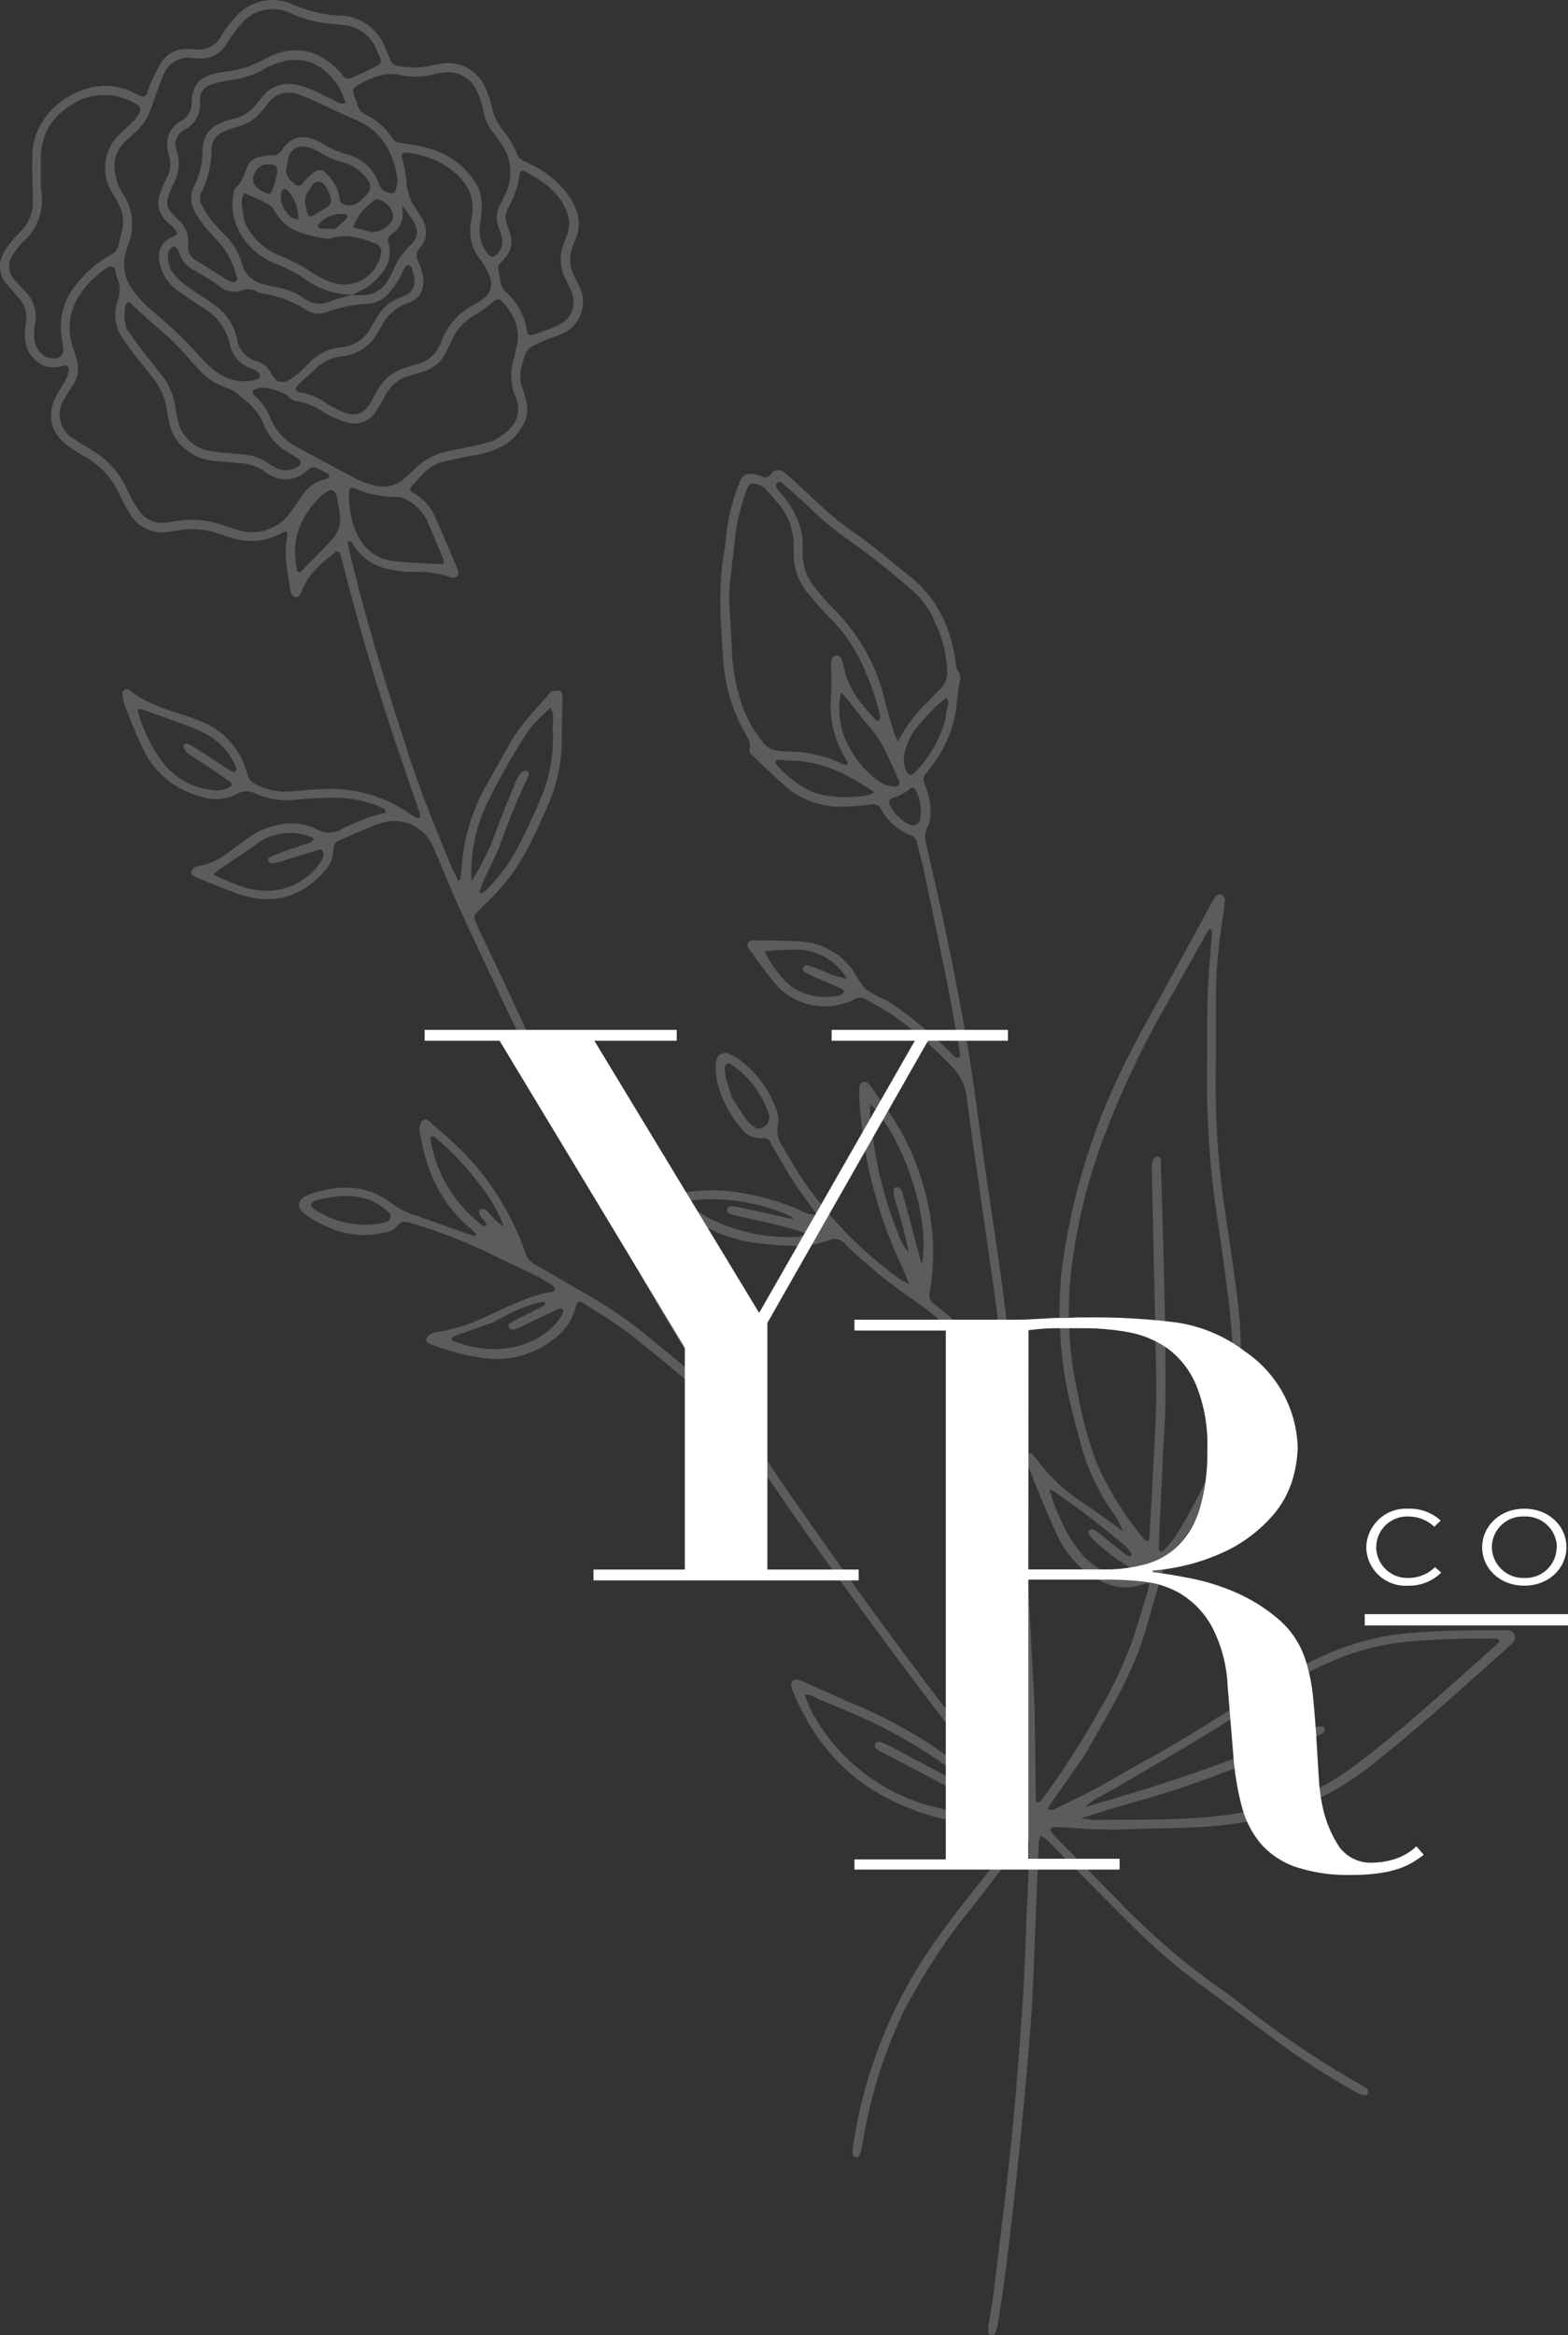 <svg xmlns="http://www.w3.org/2000/svg" viewBox="0 0 223.22 332.25"><rect x="0" y="0" width="223.22" height="332.25" fill="#333333" stroke="none"/><defs><style>.cls-1{opacity:0.2;}.cls-2{fill:#fff;}</style></defs><g id="Layer_2" data-name="Layer 2"><g id="Layer_1-2" data-name="Layer 1"><g class="cls-1"><path class="cls-2" d="M142.69,194c-.35-3.22-.64-6.46-1.09-9.68-1.31-9.42-2.72-18.83-4-28.26a7.32,7.32,0,0,0-2-4.21,56.47,56.47,0,0,0-8.72-7.55,39.23,39.23,0,0,0-3.74-2.13,1.46,1.46,0,0,0-1.51,0,6.16,6.16,0,0,1-.82.39,9.37,9.37,0,0,1-10.2-2.3c-1.48-1.7-2.76-3.59-4.1-5.41a.71.71,0,0,1-.06-.63,1.08,1.08,0,0,1,.7-.42c2,0,3.93.05,5.89.1.53,0,1.06.05,1.58.12a9.87,9.87,0,0,1,6.81,4.06,17.47,17.47,0,0,0,1.75,2.61,14.68,14.68,0,0,0,2.76,1.52,22,22,0,0,1,2.1,1.35,62.24,62.24,0,0,1,6.93,5.84c.32.32.62.66,1,1,.14.11.38.1.57.15a3.53,3.53,0,0,0,.13-.63,4.11,4.11,0,0,0-.12-.67c-.56-3.12-1.08-6.25-1.7-9.36-1.07-5.33-2.19-10.65-3.32-16-.28-1.33-.67-2.64-1-4a1.35,1.35,0,0,0-.79-1,8.15,8.15,0,0,1-4.33-3.8,1.22,1.22,0,0,0-1.32-.62c-1.27.14-2.55.27-3.83.31a12,12,0,0,1-8.73-3.15c-1.52-1.37-3-2.78-4.46-4.19-.2-.2-.46-.56-.4-.76.34-1.11-.36-1.87-.8-2.71A24.34,24.34,0,0,1,103,94.4c-.4-5.42-.85-10.85.16-16.26a21.19,21.19,0,0,0,.24-2.25,28.22,28.22,0,0,1,1.79-7c.45-1.37,1.07-1.65,2.43-1.36a3.33,3.33,0,0,1,.86.28c.59.29.91.06,1.32-.4a1.2,1.2,0,0,1,1.79-.23,17,17,0,0,1,1.37,1.18c2.77,2.46,5.31,5.18,8.39,7.25,2.83,1.9,5.36,4.19,8,6.26a16.8,16.8,0,0,1,5.68,8,24.27,24.27,0,0,1,1,4.18c.07.44,0,1,.28,1.29a1.93,1.93,0,0,1,.26,1.9,24.13,24.13,0,0,0-.35,2.69,17.16,17.16,0,0,1-3.64,9.14,10.2,10.2,0,0,1-.69.9,1.39,1.39,0,0,0-.24,1.66,9.57,9.57,0,0,1,.81,4,4.44,4.44,0,0,1-.39,2,3.1,3.1,0,0,0-.24,2.37c1.12,4.85,2.23,9.71,3.23,14.59,1.48,7.18,2.82,14.38,3.81,21.64.47,3.44.93,6.89,1.42,10.33.91,6.35,1.93,12.69,2.73,19.06.69,5.47,1.17,11,1.68,16.45.42,4.44.85,8.88,1.12,13.32.56,9.43,1,18.86,1.5,28.28,0,.6,0,1.21,0,1.81.05,3.55.09,7.09.14,10.64a1.17,1.17,0,0,0,.17.38,3.11,3.11,0,0,0,.52-.25,1.42,1.42,0,0,0,.29-.35,118.41,118.41,0,0,0,8.09-12.57,60,60,0,0,0,4.88-10.47c.69-2.16,1.33-4.33,2-6.51a9.18,9.18,0,0,0,.17-1.07c-.2,0-.27,0-.33,0a1.67,1.67,0,0,0-.44.11,7.07,7.07,0,0,1-5.91-.37,13.08,13.08,0,0,1-6.36-6.53c-1.61-3.41-3-6.95-4.39-10.45a2.33,2.33,0,0,1,0-.88c0-.28.5-.51.69-.33a6.45,6.45,0,0,1,.75.82,24.59,24.59,0,0,0,6.58,6.16c1.45,1,2.83,2,4.24,3l1.45,1.06a12.49,12.49,0,0,0-1.62-2.91,31.52,31.52,0,0,1-4.26-9c-.6-2.34-1.26-4.66-1.77-7a55.72,55.72,0,0,1-1-18.7,92.5,92.5,0,0,1,9.2-29.52c1.81-3.65,3.86-7.19,5.81-10.78l6.08-11.14a7.28,7.28,0,0,1,.82-1.34.84.84,0,0,1,.78-.16.88.88,0,0,1,.48.65c-.1,1.13-.24,2.26-.42,3.38a72.68,72.68,0,0,0-.87,11.51c0,2.72,0,5.44,0,8.16a127.83,127.83,0,0,0,1.35,21.68c.67,4.56,1.41,9.11,1.89,13.69,1.37,13-1.62,24.9-9.86,35.28a4.82,4.82,0,0,0-.84,1.56c-1,3.26-1.87,6.54-2.87,9.79a38,38,0,0,1-1.63,4.23c-1.9,4.29-4.34,8.29-6.65,12.37-.26.46-.6.87-.9,1.3l-4.16,5.94a2.37,2.37,0,0,0-.2.62,2.16,2.16,0,0,0,.81,0c2-1,3.93-1.92,5.87-2.94,1.47-.77,2.89-1.63,4.33-2.45,2.63-1.49,5.3-2.9,7.88-4.47,4.19-2.54,8.34-5.17,12.48-7.79a54.05,54.05,0,0,1,7.54-4.13,38,38,0,0,1,12-3.3c4.51-.39,9-.47,13.57-.44.71,0,1.66-.2,1.94.73.23.75-.45,1.22-.95,1.68q-2.34,2.13-4.71,4.23c-4.91,4.35-9.81,8.71-15,12.76a38.68,38.68,0,0,1-14.06,7.06,49.45,49.45,0,0,1-9.82,1.53c-3.31.19-6.64.19-9.95.31a68.55,68.55,0,0,1-8.6-.17c-.83-.07-1.66-.1-2.49-.1a.7.7,0,0,0-.53.28c-.05.13.11.39.24.54.29.35.61.67.93,1q4.61,4.68,9.21,9.37a100.22,100.22,0,0,0,14.13,12c1.05.74,2.07,1.52,3.09,2.3a132.39,132.39,0,0,0,16.33,11c.33.19.65.38,1,.6a.77.77,0,0,1,.28.34.61.61,0,0,1,0,.42c-.06.12-.22.29-.32.27a2.79,2.79,0,0,1-1.05-.24,113.35,113.35,0,0,1-10.36-6.52c-4-2.95-8-5.93-12-8.89a80.78,80.78,0,0,1-9.15-7.77c-3.82-3.76-7.57-7.59-11.35-11.4-.54-.53-1-1.09-1.59-1.61a4.27,4.27,0,0,0-.73-.46,2.51,2.51,0,0,0-.3.73c-.27,6.42-.51,12.83-.78,19.25-.1,2.41-.22,4.83-.41,7.24-1,12.35-2.23,24.68-3.85,37-.24,1.8-.54,3.59-.83,5.38a5.17,5.17,0,0,1-.41,1.28.56.56,0,0,1-.53.22.66.66,0,0,1-.4-.46,6.72,6.72,0,0,1,.1-1.34c.21-1.34.47-2.68.64-4,1.23-10.2,2.55-20.39,3.35-30.64.5-6.33,1-12.65,1.21-19,.12-4.15.37-8.29.54-12.44,0-.83,0-1.66,0-2.49a.41.41,0,0,0-.27-.29.43.43,0,0,0-.38.09,5.52,5.52,0,0,0-.59.69c-2.82,3.64-5.59,7.33-8.47,10.92a89.86,89.86,0,0,0-7.61,11.8,23.31,23.31,0,0,0-1.11,2.24,68.76,68.76,0,0,0-5.28,17.53,9.47,9.47,0,0,1-.45,1.74.6.6,0,0,1-.52.29c-.17,0-.44-.25-.45-.4a6.8,6.8,0,0,1,.08-1.35,67.6,67.6,0,0,1,12.31-29.9c3-4.17,6.28-8.12,9.41-12.2a15.61,15.61,0,0,0,2.08-3c-2.1-.16-4.05-.29-6-.47a35.73,35.73,0,0,1-11.35-3c-7.31-3.24-12.12-8.81-15.09-16.11a3.15,3.15,0,0,1-.2-.87.72.72,0,0,1,.74-.69,5,5,0,0,1,1.06.33l6.41,2.87a70.11,70.11,0,0,1,11.84,6.18c2,1.42,4.07,2.87,6.11,4.31,1.11.78,2.21,1.57,3.33,2.35.06,0,.23-.05.32-.1s0-.16,0-.21l-.69-.89c-2.25-2.75-4.57-5.44-6.74-8.24-2.83-3.64-5.58-7.34-8.32-11-7.18-9.72-14.25-19.53-20.91-29.61a31.2,31.2,0,0,0-6-6.8c-3.4-2.87-6.8-5.76-10.32-8.5-2-1.53-4.13-2.78-6.24-4.12-.79-.5-1.06-.39-1.28.48a8.35,8.35,0,0,1-3.35,4.7,13.13,13.13,0,0,1-9.62,2.54,32.91,32.91,0,0,1-7.65-2c-.35-.13-.77-.36-.6-.8a1.75,1.75,0,0,1,.76-.74,2.27,2.27,0,0,1,.88-.19,27.26,27.26,0,0,0,7.09-2.31c3-1.37,5.85-2.84,9.1-3.41.18,0,.45-.27.45-.42s-.21-.4-.38-.51c-.77-.48-1.54-1-2.35-1.38-2-1-4.11-1.92-6.13-2.94a75.76,75.76,0,0,0-11.6-4.53c-.78-.24-1.43-.4-2,.42a2.71,2.71,0,0,1-1.76.92c-4,1-7.65-.16-11-2.34-1.73-1.13-1.59-2.42.33-3.09,4-1.4,8-1.49,11.61,1.26a10.79,10.79,0,0,0,3.19,1.66c2.72.91,5.42,1.91,8.13,2.86.21.07.52.39.76-.16-.31-.3-.61-.62-1-.91-4.11-3.51-6.13-8.14-7-13.35a2.48,2.48,0,0,1-.07-.89,1.88,1.88,0,0,1,.44-1,.8.8,0,0,1,1,.17c1,.9,2.05,1.79,3.05,2.71A38.14,38.14,0,0,1,74.32,177c.19.49.38,1,.56,1.48A2.44,2.44,0,0,0,76,179.82c2.49,1.42,5,2.91,7.45,4.31a64.33,64.33,0,0,1,9.31,6.45c1.87,1.53,3.73,3.08,5.59,4.63l1.09.87c0-.28.11-.44.06-.54a17.51,17.51,0,0,0-.83-1.61c-3.94-6.35-7.78-12.77-11.19-19.44-2.81-5.52-5.65-11-8.44-16.56-1.63-3.24-3.19-6.51-4.75-9.79-2.88-6.07-5.77-12.15-8.59-18.26-1.39-3-2.62-6.11-3.94-9.16a6,6,0,0,0-7.61-3.56c-1.93.63-3.77,1.54-5.65,2.33A1.5,1.5,0,0,0,47.44,121a4.32,4.32,0,0,1-1.3,3c-2.65,3-5.88,4.45-9.9,3.78a17.08,17.08,0,0,1-3.05-.86c-1.63-.59-3.24-1.26-4.85-1.91a3.79,3.79,0,0,1-.81-.39c-.16-.12-.37-.38-.33-.52a1.25,1.25,0,0,1,.49-.66,3,3,0,0,1,.87-.25,9.81,9.81,0,0,0,3.86-1.82c.9-.69,1.8-1.37,2.73-2a11,11,0,0,1,4.74-2.06,8.41,8.41,0,0,1,5.3.72,3.49,3.49,0,0,0,3.62-.13,31.12,31.12,0,0,1,3.75-1.61,22.6,22.6,0,0,1,2.18-.6c.06,0,.15-.11.14-.16s0-.31-.11-.35a8.41,8.41,0,0,0-1.42-.68,17.29,17.29,0,0,0-5.55-1c-1.81,0-3.63.09-5.43.26a11.11,11.11,0,0,1-6-.83,2.63,2.63,0,0,0-2.58,0,6.45,6.45,0,0,1-4.85.51,16.3,16.3,0,0,1-2.77-1,12.42,12.42,0,0,1-6-6.29c-.94-2-1.71-4-2.51-6.07a6.11,6.11,0,0,1-.23-1.55c0-.26.43-.53.67-.44a1.41,1.41,0,0,1,.42.16c2.16,1.76,4.77,2.56,7.36,3.4.94.3,1.86.63,2.77,1A10.89,10.89,0,0,1,35,109.45c.1.29.19.57.27.87a2.12,2.12,0,0,0,1.17,1.3,9.11,9.11,0,0,0,4.83,1c1.51-.12,3-.28,4.52-.33a19.91,19.91,0,0,1,12.46,3.42,7.37,7.37,0,0,0,.95.62c.16.08.4,0,.6,0a1.68,1.68,0,0,0,0-.45c-1.19-3.5-2.4-7-3.58-10.51-2.58-7.66-4.86-15.42-6.91-23.24-.28-1.1-.56-2.19-.85-3.29a.46.46,0,0,0-.69-.3c-1.94,1.57-3.94,3.09-4.82,5.58a2.82,2.82,0,0,1-.32.59.62.62,0,0,1-1,0,1.78,1.78,0,0,1-.28-.61c-.41-2.6-1-5.2-.45-7.87a2.24,2.24,0,0,0-.11-.68c-.35.15-.63.25-.89.39a8.76,8.76,0,0,1-7,.55c-.65-.21-1.31-.39-1.95-.61a11.35,11.35,0,0,0-5.14-.48c-.53.06-1.05.13-1.57.23a5.4,5.4,0,0,1-5.92-2.82,24.05,24.05,0,0,1-1.39-2.6,11.26,11.26,0,0,0-4.85-5.22c-.72-.42-1.43-.86-2.12-1.33-2.84-2-3.45-4.66-1.76-7.7.37-.66.82-1.27,1.17-1.94a5.54,5.54,0,0,0,.41-1.27A.59.59,0,0,0,9.09,52,4,4,0,0,1,6.21,52a4.48,4.48,0,0,1-2.66-4.15,9.87,9.87,0,0,1,.15-2,4,4,0,0,0-1.11-3.54C2,41.66,1.48,41,.94,40.4a3.71,3.71,0,0,1-.5-4.24,8.08,8.08,0,0,1,1.11-1.69c.47-.59,1-1.13,1.52-1.68a5.8,5.8,0,0,0,1.61-4.12c0-.68,0-1.36-.06-2,0-1.59-.08-3.17,0-4.76.09-6.62,8.17-11.8,14.14-8.83.41.2.82.4,1.24.56a.64.64,0,0,0,.93-.34c.19-.49.3-1,.53-1.49a27.64,27.64,0,0,1,1.56-3A3.94,3.94,0,0,1,26.44,7,7.07,7.07,0,0,1,27.57,7a3.63,3.63,0,0,0,4-2A13.94,13.94,0,0,1,33.75,2.2,6.84,6.84,0,0,1,41.48.56a20,20,0,0,0,7.23,1.69l.22,0A7.05,7.05,0,0,1,54.79,6.7l.81,1.88a1.23,1.23,0,0,0,1,.77,10.77,10.77,0,0,0,4.27.08,17.18,17.18,0,0,1,2-.38,5.76,5.76,0,0,1,6.15,3.28A12.48,12.48,0,0,1,70,15.12a8.08,8.08,0,0,0,1.47,3.27,12.32,12.32,0,0,1,2.11,3.47,1.53,1.53,0,0,0,.9,1c.55.24,1.09.52,1.62.81a14.18,14.18,0,0,1,4.38,3.54c1.68,2.14,2.58,4.45,1.32,7.15a8,8,0,0,0-.31.86,5,5,0,0,0,.29,4.16,15.67,15.67,0,0,1,.71,1.42,4.94,4.94,0,0,1-2.66,6.78c-.68.32-1.42.52-2.12.8a17.23,17.23,0,0,0-2,.94,2.11,2.11,0,0,0-.89,1c-.62,1.64-1.1,3.3-.39,5.06a16.76,16.76,0,0,1,.5,1.75A4.61,4.61,0,0,1,74.13,61a7.06,7.06,0,0,1-2.81,2.58,12.89,12.89,0,0,1-3.65,1.18c-1.49.24-3,.58-4.43.91a5.7,5.7,0,0,0-2.76,1.49c-.65.64-1.24,1.32-1.85,2a.56.56,0,0,0,.1.94,7,7,0,0,1,3,3c1.23,2.68,2.36,5.4,3.5,8.12a.92.92,0,0,1-.17.8.94.94,0,0,1-.81.15,14.68,14.68,0,0,0-5.13-.79c-.68,0-1.36,0-2-.09C54.23,81,51.8,80,50.25,77.44a1.23,1.23,0,0,0-.26-.36c-.1-.07-.31-.12-.37-.06a.43.43,0,0,0-.12.38c.35,1.47.71,2.94,1.08,4.4,2.13,8.59,4.82,17,7.54,25.42,1.79,5.54,4,10.94,6.23,16.3.27.62.59,1.2.9,1.82.15-.11.25-.15.26-.2.08-.51.18-1,.21-1.54a27.44,27.44,0,0,1,3.62-12.06c1.07-1.91,2.17-3.81,3.23-5.73,1.51-2.75,3.75-4.91,5.77-7.25,0-.06.11-.13.18-.14a3.31,3.31,0,0,1,1.06-.15c.44.09.49.53.49.91,0,2-.12,3.93-.1,5.9a23,23,0,0,1-1.79,9.06c-.87,2.09-1.83,4.15-2.84,6.17a28.47,28.47,0,0,1-5.94,8c-.55.52-1.07,1.06-1.6,1.6a.89.89,0,0,0-.19,1c.2.49.4,1,.63,1.46,1.13,2.39,2.31,4.76,3.41,7.16,3.86,8.37,7.84,16.69,12.09,24.88,2.54,4.89,5.09,9.78,7.69,14.65,3.42,6.4,7.23,12.57,11.14,18.68s7.78,11.88,11.85,17.7c7.19,10.26,14.53,20.43,22.24,30.3,2.61,3.33,5.44,6.49,8.17,9.71a6,6,0,0,0,.8.8.41.41,0,0,0,.39,0,.47.47,0,0,0,.2-.36c0-.9-.06-1.81-.08-2.71-.08-4-.07-8-.23-12-.25-6.34-.63-12.67-.93-19-.29-6.11-.71-12.21-1.35-18.3a19,19,0,0,0-4.4-10.48,44.69,44.69,0,0,0-8.57-8A75,75,0,0,1,120.29,177a1.91,1.91,0,0,0-2.23-.56,12.82,12.82,0,0,1-4.89.84,55.7,55.7,0,0,1-6.32-.52,23.29,23.29,0,0,1-7.61-2.84,7.75,7.75,0,0,1-2.81-2.59c-.51-.78-.19-1.48.78-1.61a24.08,24.08,0,0,1,7-.18,36.32,36.32,0,0,1,9.6,2.6,5,5,0,0,0,2.49.73l-.53-.79c-1-1.42-2.07-2.8-3-4.26-1.09-1.72-2.08-3.5-3.1-5.27a1,1,0,0,0-1.09-.61,3.36,3.36,0,0,1-3.12-1.49,15.53,15.53,0,0,1-3.37-6.61,8.66,8.66,0,0,1-.15-2.69,1.29,1.29,0,0,1,1.95-1.14,6.46,6.46,0,0,1,1.38.78,15,15,0,0,1,5.22,7,3.85,3.85,0,0,1,.27,2.2,3.67,3.67,0,0,0,.59,3c.79,1.37,1.56,2.76,2.42,4.09a57.23,57.23,0,0,0,14.56,15.08,7.23,7.23,0,0,0,1.09.51c-.54-1.28-.95-2.34-1.43-3.36a63.4,63.4,0,0,1-5.63-22.75,13.67,13.67,0,0,1,0-1.81.77.77,0,0,1,.65-.81,1,1,0,0,1,.76.36c.68.9,1.27,1.88,1.94,2.78a34.33,34.33,0,0,1,5.63,11.3,33.29,33.29,0,0,1,1.25,13.88,13.5,13.5,0,0,1-.24,1.57,1.56,1.56,0,0,0,.69,1.76,40,40,0,0,1,6.38,6.09c1.07,1.26,2.05,2.6,3.38,4.29C142.73,195,142.74,194.47,142.69,194ZM51.84,42a4.18,4.18,0,0,0,3.45-2.22c.26-.46.51-.93.73-1.41A9.85,9.85,0,0,1,58.32,35c1.12-1,1.44-2.23.33-3.82l-1.36-1.91c0,.33,0,.54,0,.76a3.09,3.09,0,0,1-1.37,3.13c-.55.38-.85.75-.61,1.49a4.52,4.52,0,0,1-.84,4.05,8.06,8.06,0,0,1-2.86,2.52c-.53.29-1.07.55-1.61.83-.06,0-.11-.14-.17-.14a11.13,11.13,0,0,1-6.32-2.15,22.46,22.46,0,0,0-4.4-2.3A9.78,9.78,0,0,1,34,32.84a8.3,8.3,0,0,1-.72-5.51,1.12,1.12,0,0,1,.25-.62c1-.77,1.25-2,1.72-3.07a2.23,2.23,0,0,1,1.52-1.27,7.84,7.84,0,0,1,2-.28,1.39,1.39,0,0,0,1.29-.66c1.41-2,2.86-2.36,5.07-1.4a6,6,0,0,1,1,.52A13.12,13.12,0,0,0,49.47,22,6.41,6.41,0,0,1,54,26.29c.26.92,1.06,1,1.73,1.24.11,0,.43-.14.51-.29a3.88,3.88,0,0,0,.24-2.44c-.71-3.52-2.38-6.31-5.87-7.76-1.88-.77-3.7-1.71-5.56-2.55a24.55,24.55,0,0,0-2.72-1.1,3.59,3.59,0,0,0-4.07,1.19c-.34.41-.64.84-1,1.24A6.47,6.47,0,0,1,33.94,18a11.72,11.72,0,0,0-2.13.75,2.62,2.62,0,0,0-1.7,2.46,13.83,13.83,0,0,1-1.41,6.12,2,2,0,0,0,.1,2,14.86,14.86,0,0,0,1.2,1.9c.61.77,1.3,1.47,2,2.2a9,9,0,0,1,2.42,4,4,4,0,0,0,3.06,3,15.47,15.47,0,0,0,1.76.41,10.72,10.72,0,0,1,4,1.56,3.62,3.62,0,0,0,3.83.46,22.08,22.08,0,0,1,3-.87C50.64,42,51.24,42,51.84,42ZM163.62,218.9c.3-5.43.63-10.86.87-16.3.12-2.71.12-5.43.07-8.15-.16-8.91-.37-17.82-.56-26.73,0-.68-.06-1.36,0-2a1.94,1.94,0,0,1,.24-.85.69.69,0,0,1,.53-.32c.18,0,.47.24.48.39.06.75,0,1.5.06,2.26.15,5.36.33,10.72.44,16.08.11,5.06.19,10.12.16,15.18,0,3.17-.25,6.34-.39,9.51l-.54,11.54c0,.3,0,.6,0,.91a1.56,1.56,0,0,0,.15.39c.19-.07.44-.1.56-.23a15.92,15.92,0,0,0,1.84-2.29,76.71,76.71,0,0,0,4.1-7.56,44.59,44.59,0,0,0,3.6-22.59c-.5-5-1.22-9.89-1.94-14.82a134,134,0,0,1-1.46-21.45c.05-3.4,0-6.8.09-10.2.11-3,.41-6,.61-9a.54.54,0,0,0-.09-.39c-.27-.2-.4.06-.51.24a7.67,7.67,0,0,0-.45.79c-1.82,3.22-3.62,6.46-5.45,9.68a129,129,0,0,0-9.29,19.9A80.5,80.5,0,0,0,152.37,182a53.42,53.42,0,0,0,1.14,16.67,55,55,0,0,0,2.66,9.59,44.52,44.52,0,0,0,6.7,10.73,2.23,2.23,0,0,0,.57.32A1.38,1.38,0,0,0,163.62,218.9Zm.69,35.26c3.16-1,6.31-2.08,9.44-3.21,2.77-1,5.5-2.11,8.24-3.18,1.77-.68,3.52-1.38,5.29-2a2.89,2.89,0,0,1,1.1-.12c.08,0,.24.35.21.51a.86.86,0,0,1-.39.51,11.53,11.53,0,0,1-1.42.68c-2.89,1.14-5.77,2.28-8.66,3.38-3.33,1.25-6.64,2.54-10,3.67s-6.65,2-10,3c-1.29.39-2.58.8-4.19,1.3a15.69,15.69,0,0,0,1.92.26c6.55-.09,13.12.14,19.64-.84a48.12,48.12,0,0,0,9.62-2.51A31.6,31.6,0,0,0,193,251.1c5.76-4.27,11.06-9.1,16.42-13.85,1.29-1.15,2.59-2.3,3.87-3.46a.4.4,0,0,0,.12-.36.56.56,0,0,0-.34-.26,3,3,0,0,0-.67,0,116.29,116.29,0,0,0-12.66.49,34.78,34.78,0,0,0-9.81,2.59,53.91,53.91,0,0,0-8.6,4.54c-3.7,2.33-7.4,4.67-11.14,6.93s-7.67,4.52-11.51,6.76c-1,.57-2,1.09-3,1.66a12.26,12.26,0,0,0-1.21,1C158.11,256.05,161.23,255.15,164.31,254.16ZM41.07,73.25c.59-.78,1.16-1.58,1.72-2.39a5.48,5.48,0,0,1,3.5-2.66,1.3,1.3,0,0,0,.57-.34c.06,0,0-.33,0-.36-.65-.36-1.31-.72-2-1a.87.87,0,0,0-.64.1,9.65,9.65,0,0,0-.9.68,4.23,4.23,0,0,1-4.69.39,3.81,3.81,0,0,1-.78-.46,6.93,6.93,0,0,0-4-1.34c-1.2-.1-2.41-.19-3.61-.32A7.28,7.28,0,0,1,26.51,64a6.1,6.1,0,0,1-2.33-3.51c-.18-.82-.35-1.63-.49-2.45A9,9,0,0,0,22,54.09c-.73-1-1.51-1.89-2.25-2.84s-1.47-1.92-2.16-2.91a6,6,0,0,1-.83-5.61,4.21,4.21,0,0,0-.11-3.27c-.18-.4-.18-.88-.34-1.3-.06-.14-.35-.22-.54-.26a.7.7,0,0,0-.42.15,13,13,0,0,0-4.48,4.71,8.37,8.37,0,0,0-.57,6.38c.2.73.48,1.43.66,2.17a4.23,4.23,0,0,1-.56,3.47C10,55.41,9.56,56,9.2,56.71a4,4,0,0,0,1.33,5.75c.8.57,1.66,1,2.49,1.56a12.36,12.36,0,0,1,5.08,5.64,16.21,16.21,0,0,0,1.54,2.76,4,4,0,0,0,4.26,1.91c.59-.11,1.19-.21,1.79-.27a12.9,12.9,0,0,1,5.38.47c1.08.34,2.16.68,3.26,1a6.36,6.36,0,0,0,4-.28A6,6,0,0,0,41.07,73.25Zm76.75,14.36c-1.1-1.13-2.1-2.37-3.11-3.59A8.53,8.53,0,0,1,113,79c0-.45,0-.9,0-1.36a9.43,9.43,0,0,0-2.53-6.37c-.43-.52-.87-1-1.33-1.53a2.87,2.87,0,0,0-2-.94.75.75,0,0,0-.55.29,3.21,3.21,0,0,0-.37.82,29.72,29.72,0,0,0-1.71,7.92c-1.07,8.84-.69,6.12-.32,14.68a28.09,28.09,0,0,0,1.57,8.2,18,18,0,0,0,3.12,5.22,2.4,2.4,0,0,0,1.12.71,6.77,6.77,0,0,0,1.79.29,18.5,18.5,0,0,1,8.33,1.85c.14.07.37,0,.56-.07,0-.14,0-.32-.09-.43a14.41,14.41,0,0,1-2.26-9.5c.08-1.43,0-2.87,0-4.3,0-.46,0-.93.54-1.16s.92.26,1.1.88a3.13,3.13,0,0,1,.1.44,12,12,0,0,0,2.72,5.65c.61.77,1.28,1.49,1.94,2.21a.39.39,0,0,0,.39,0c.1-.06.13-.24.16-.37s0-.15,0-.23a29.42,29.42,0,0,0-2-6.12A22.53,22.53,0,0,0,117.82,87.61Zm-46-44.33c-.71-.9-.9-.88-1.79-.18a19.7,19.7,0,0,1-2.4,1.7,8,8,0,0,0-3.32,3.61c-.28.61-.57,1.23-.89,1.83a5,5,0,0,1-3,2.58l-2.17.64A5.46,5.46,0,0,0,55,56c-.45.79-.85,1.6-1.36,2.35A3.67,3.67,0,0,1,49.08,60,14.73,14.73,0,0,1,46,58.62a9,9,0,0,0-3.73-1.54,1.72,1.72,0,0,1-1-.43c-.75-.88-1.85-1-2.81-1.36a3.26,3.26,0,0,0-2.41.24c-.07,0-.08.26-.09.4a.26.26,0,0,0,.1.19,8.86,8.86,0,0,1,2.56,3.68,8.11,8.11,0,0,0,3.32,3.61c.65.39,1.32.74,2,1.1l6,3.22a12.5,12.5,0,0,0,3.58,1.39,4.44,4.44,0,0,0,4-1c.56-.5,1.12-1,1.67-1.53a9.06,9.06,0,0,1,4.33-2.34c1.18-.27,2.37-.45,3.55-.71a26,26,0,0,0,2.63-.67,6.41,6.41,0,0,0,1.62-.79c2.2-1.52,3-3.38,2.06-5.64a8,8,0,0,1-.19-5.53c.15-.51.19-1,.35-1.54A6,6,0,0,0,73,45C72.79,44.64,72.36,43.93,71.86,43.28ZM48.75,3.55a5.13,5.13,0,0,0-.67-.09A17.56,17.56,0,0,1,41.3,1.84a5.87,5.87,0,0,0-7,1.61,20.22,20.22,0,0,0-2,2.73,4.21,4.21,0,0,1-4.2,2.11l-.45,0a3.83,3.83,0,0,0-4.48,2.61c-.29.69-.55,1.4-.81,2.11-.34.92-.64,1.86-1,2.77a7.89,7.89,0,0,1-2.05,3c-.44.4-.9.8-1.34,1.21-1.87,1.7-2,3.77-1.25,6a7.4,7.4,0,0,0,.8,1.62,7.7,7.7,0,0,1,.73,7.16c-.14.35-.21.73-.32,1.09A6.07,6.07,0,0,0,19,41.38a16.15,16.15,0,0,0,2.61,2.81,59.63,59.63,0,0,1,7.32,7.07,10.74,10.74,0,0,0,2.41,2,6.3,6.3,0,0,0,5.22.72c.19-.05.49-.29.47-.41a1.13,1.13,0,0,0-.38-.71,3.65,3.65,0,0,0-1-.47,4.45,4.45,0,0,1-2.83-3,3,3,0,0,1-.12-.43,7.82,7.82,0,0,0-3.78-5.15c-1.14-.73-2.27-1.49-3.38-2.28a6.63,6.63,0,0,1-2.61-3.33,6.8,6.8,0,0,1-.27-1.1,3,3,0,0,1,1.95-3.41c.65-.31.72-.6.23-1.13s-.77-.73-1.14-1.1a3.55,3.55,0,0,1-.89-4,20.89,20.89,0,0,1,1-2.29,3.9,3.9,0,0,0,.3-2.86,1.8,1.8,0,0,1-.06-.22c-.62-2.15-.13-3.87,1.92-5a2.67,2.67,0,0,0,1.29-2.47c.15-2.59,1.09-3.64,3.58-4.19a10.51,10.51,0,0,1,1.34-.25,14.34,14.34,0,0,0,5.54-1.8c4-2.17,7.72-1.41,10.81,2,.2.22.34.53.59.67a1,1,0,0,0,.82.1c1.31-.58,2.59-1.21,3.88-1.84a.7.7,0,0,0,.34-.95c-.12-.35-.29-.69-.44-1A5.64,5.64,0,0,0,48.75,3.55ZM5.81,22.27c0,1.13,0,2.27,0,3.4,0,.53,0,1.06.09,1.58A8,8,0,0,1,3.3,34.41,8.09,8.09,0,0,0,2,36a2.85,2.85,0,0,0,.17,3.92c.47.49.9,1,1.37,1.51A5,5,0,0,1,5,46a9.87,9.87,0,0,0-.15,1.8,3.4,3.4,0,0,0,1,2.45A2.39,2.39,0,0,0,7.89,51,1.21,1.21,0,0,0,9,49.55C9,49,8.8,48.36,8.73,47.76a9.34,9.34,0,0,1,1.52-6.47,16.18,16.18,0,0,1,5.47-5A2,2,0,0,0,16.83,35a28.69,28.69,0,0,0,.67-2.85,5.71,5.71,0,0,0-.81-3.48c-.33-.6-.7-1.17-1-1.78A6.6,6.6,0,0,1,17.13,19c.65-.63,1.35-1.22,2-1.89a4.37,4.37,0,0,0,.81-1.34.82.82,0,0,0-.24-.76,8.6,8.6,0,0,0-8.27-.78C8.24,15.76,5.93,18.24,5.81,22.27Zm54.06,8.44c1,1.56,1.14,3.12-.12,4.6a1.53,1.53,0,0,0-.24,1.85,8.47,8.47,0,0,1,.66,1.93c.34,1.91-.24,3.4-2.06,4a6.92,6.92,0,0,0-3.93,3.54c-.1.2-.24.38-.35.58a6.51,6.51,0,0,1-5.25,3.5,6.18,6.18,0,0,0-3.77,1.87c-.74.74-1.58,1.4-2.34,2.13-.19.19-.43.56-.36.74a1,1,0,0,0,.74.41,8.82,8.82,0,0,1,3.52,1.46,15,15,0,0,0,2.4,1.28c1.86.73,3,.34,4-1.34a14.45,14.45,0,0,0,.77-1.39,6.81,6.81,0,0,1,4.2-3.55c.43-.14.86-.32,1.3-.42a4.85,4.85,0,0,0,3.75-3.25,1.89,1.89,0,0,0,.09-.21,9.61,9.61,0,0,1,4.44-5A8.78,8.78,0,0,0,69,42.32a2.5,2.5,0,0,0,.74-2.88,8.79,8.79,0,0,0-1.27-2.38,6.61,6.61,0,0,1-1.36-5.74,1.81,1.81,0,0,1,0-.23c.63-2.94-.55-5.14-2.82-6.9a12.55,12.55,0,0,0-6.48-2.48c-.46-.05-.75.26-.6.69a16.5,16.5,0,0,1,.68,4,11.85,11.85,0,0,0,.77,2.44ZM132.3,99.64c.49-.47.93-1,1.42-1.46a3.39,3.39,0,0,0,1.11-2.86,19.89,19.89,0,0,0-.48-3.35,24.67,24.67,0,0,0-1.23-3.4,12.26,12.26,0,0,0-3.6-4.86,106.69,106.69,0,0,0-8.7-6.87,44.29,44.29,0,0,1-5.74-4.77c-1.27-1.18-2.57-2.33-3.87-3.47a.57.57,0,0,0-.56.07.71.71,0,0,0-.16.6A2.8,2.8,0,0,0,111,70a13.3,13.3,0,0,1,2.27,3.37,9,9,0,0,1,1,3.92c0,.53,0,1.06,0,1.59a7.59,7.59,0,0,0,1.63,4.61c.84,1,1.6,2,2.52,2.9A27,27,0,0,1,126,99.79c.34,1.39.76,2.76,1.16,4.13.13.43.34.83.67,1.61A20.93,20.93,0,0,1,132.3,99.64ZM52.14,16.34a9.16,9.16,0,0,1,3.67,3.29,1.71,1.71,0,0,0,1.3.73,28.75,28.75,0,0,1,4.21.83,11.27,11.27,0,0,1,6,4.25,6.11,6.11,0,0,1,1.25,4c0,1-.17,1.95-.28,2.93a5.2,5.2,0,0,0,1.18,3.79c.37.5.87.45,1.31,0a2.56,2.56,0,0,0,.62-2.52c-.13-.51-.29-1-.47-1.51a3.54,3.54,0,0,1,.19-2.85c.3-.62.63-1.21.89-1.84a7,7,0,0,0-.86-7.27c-.31-.43-.59-.88-.92-1.29a7.3,7.3,0,0,1-1.46-3.27A10.88,10.88,0,0,0,68,13.21,4.49,4.49,0,0,0,63,10.34a6.94,6.94,0,0,0-1.11.18,9.53,9.53,0,0,1-4.71.17c-2.35-.52-4.31.34-6.23,1.44-.7.4-.8.72-.54,1.5.13.36.29.7.4.95A2.16,2.16,0,0,0,52.14,16.34ZM24.88,35.11c-.38-.16-.87.42-.95,1a4.13,4.13,0,0,0,1.18,3.31,11,11,0,0,0,1.73,1.45c1.1.79,2.26,1.51,3.37,2.29a8,8,0,0,1,3.54,5.07,3.77,3.77,0,0,0,2.86,3.17,3.18,3.18,0,0,1,2,1.77c.72,1.35,1.7,1.54,3,.61a16.33,16.33,0,0,0,2.21-1.94,7.35,7.35,0,0,1,4.71-2.42,5.28,5.28,0,0,0,4.33-2.92c.21-.4.49-.77.71-1.16A6.15,6.15,0,0,1,57,42.33a6,6,0,0,0,.82-.37A2.11,2.11,0,0,0,59,39.71a7.51,7.51,0,0,0-.37-1.54.7.7,0,0,0-.44-.45.67.67,0,0,0-.52.29c-.38.66-.65,1.37-1.06,2a13.08,13.08,0,0,1-1.52,2,4.44,4.44,0,0,1-2.86,1.23,20.61,20.61,0,0,0-5.75,1.15,3,3,0,0,1-2.83-.27,16.06,16.06,0,0,0-6.32-2.36,3.34,3.34,0,0,1-.85-.31,2.38,2.38,0,0,0-2-.13,3.4,3.4,0,0,1-3.37-.71c-1.09-.8-2.29-1.46-3.45-2.15a4,4,0,0,1-2.21-2.72C25.36,35.59,25.17,35.23,24.88,35.11ZM20,49.55c1,1.32,2.06,2.6,3.08,3.92a9.08,9.08,0,0,1,1.85,4.33c.08.59.22,1.18.34,1.78A5.65,5.65,0,0,0,30,64.18a16.71,16.71,0,0,0,2.24.27l2.49.22A7,7,0,0,1,38.31,66a6.28,6.28,0,0,0,1,.58,3.08,3.08,0,0,0,3-.12c.6-.36.67-.85.11-1.22s-.91-.54-1.35-.83a8.23,8.23,0,0,1-3.54-4c-.79-2.11-2.45-3.4-4.13-4.68a4.43,4.43,0,0,0-1.23-.56,9.4,9.4,0,0,1-3.74-2.49c-.47-.49-1-1-1.39-1.49a38.18,38.18,0,0,0-4.84-4.76c-1.09-.93-2.13-1.93-3.2-2.88-.25-.22-.48-.73-.86-.46s-.32.66-.37,1a6.23,6.23,0,0,0,.28,2.73C18.7,47.71,19.32,48.65,20,49.55Zm59.5-3.31a3.53,3.53,0,0,0,1.83-4.75,12.73,12.73,0,0,0-.75-1.64,6.2,6.2,0,0,1-.29-5.27c.13-.35.25-.71.4-1.06a4.69,4.69,0,0,0-.24-3.94A9.14,9.14,0,0,0,77.37,26a25.63,25.63,0,0,0-2.7-1.65.44.44,0,0,0-.67.37,13.39,13.39,0,0,1-1.67,4.9,2.63,2.63,0,0,0-.19,2.19c.13.43.27.86.43,1.29a3.49,3.49,0,0,1-.67,3.6c-.24.29-.52.55-.75.84s-.32.45-.27.6c.4,1.11.08,2.41,1.09,3.35A9.19,9.19,0,0,1,75,47c.11.7.41.81,1.15.56s1.28-.46,2.27-.81C78.54,46.66,79,46.49,79.51,46.24ZM32.81,11.4a14.3,14.3,0,0,0-2.65.6,2.24,2.24,0,0,0-1.71,2.15c0,.08,0,.15,0,.23a4,4,0,0,1-2.24,4.1,2.31,2.31,0,0,0-1.06,2.93,6,6,0,0,1-.58,5c-.07.13-.12.27-.18.41-.92,2.23-.86,2.67.89,4.37a4.08,4.08,0,0,1,1.51,3.6,2.15,2.15,0,0,0,1.14,2.27C29.46,38,31,39,32.53,39.94a1.75,1.75,0,0,0,.64.18c.3.07.66-.23.58-.5a11.68,11.68,0,0,0-2.44-5c-.68-.71-1.34-1.43-2-2.18A18.24,18.24,0,0,1,28,30.57a4,4,0,0,1-.27-4.28,10.57,10.57,0,0,0,1.08-4.6c.1-2.55,1-3.67,3.38-4.49a8.84,8.84,0,0,1,.88-.25,6,6,0,0,0,3.68-2.45c.22-.3.46-.6.71-.88a4.8,4.8,0,0,1,4.71-1.57,14.64,14.64,0,0,1,2.57.86c.77.31,1.48.78,2.25,1.07s1.3,1,2.21.7a13.34,13.34,0,0,0-.93-2.27c-1.72-2.67-4.07-4.29-7.38-3.8a13.69,13.69,0,0,0-2.92,1A12.44,12.44,0,0,1,32.81,11.4ZM135.3,251.69a73.14,73.14,0,0,0-15.41-8.53c-1-.41-1.94-.85-2.93-1.2-.8-.29-1.46-1-2.42-.79.35.82.63,1.69,1.06,2.47a27.27,27.27,0,0,0,17.83,13.56,33.28,33.28,0,0,0,8.72,1.25c.17-.68-.46-.68-.78-.84q-7.62-4-15.26-8c-.4-.21-.8-.42-1.2-.65a.62.62,0,0,1-.32-.75c.07-.34.49-.49.94-.29.62.27,1.23.57,1.83.88,2.87,1.52,5.73,3.06,8.59,4.57.85.45,1.72.86,2.58,1.29l.17-.44C137.57,253.41,136.45,252.53,135.3,251.69ZM70.64,118.2c.84-2.26,1.76-4.49,2.67-6.73a7.46,7.46,0,0,1,.88-1.56.88.88,0,0,1,.78-.2c.35.07.41.43.25.72a99.28,99.28,0,0,0-4.11,10c-.49,1.26-1.13,2.47-1.69,3.71a10.82,10.82,0,0,0-1.17,2.91c.5.13.73-.2,1-.45a24,24,0,0,0,4.45-6c1.22-2.34,2.33-4.74,3.36-7.17a21.64,21.64,0,0,0,1.65-8.61,6.76,6.76,0,0,0,0-.9c-.16-1.07.41-2.22-.4-3.2-.74.72-1.5,1.43-2.21,2.19a10.07,10.07,0,0,0-1.24,1.6,93.65,93.65,0,0,0-5.74,10.26,23.09,23.09,0,0,0-2,10.63A35.25,35.25,0,0,0,70.64,118.2Zm-31-81.91a25.5,25.5,0,0,1,4.61,2.39,14.33,14.33,0,0,0,3.24,1.59,5.31,5.31,0,0,0,6.71-4.06,1.22,1.22,0,0,0-.86-1.61c-1.92-.71-3.87-1.33-6-.77a2.13,2.13,0,0,1-.89.12c-2.87-.46-5.69-1-7.3-3.85A2.42,2.42,0,0,0,38.05,29c-.34-.16-.66-.37-1-.53-.74-.35-1.5-.68-2.24-1-.67.9-.29,1.89-.22,2.85a10.41,10.41,0,0,0,.32,1.48A9.29,9.29,0,0,0,39.62,36.29ZM63.1,79.54c-.74-1.82-1.53-3.61-2.26-5.42a7,7,0,0,0-3.36-3.22,2.15,2.15,0,0,0-1.08-.18,15.13,15.13,0,0,1-5.72-1.15c-.85-.36-1-.12-1,.78a13.61,13.61,0,0,0,.6,4.23c.92,3,2.87,5,6.08,5.3,2.23.24,4.48.28,6.78.41A2.59,2.59,0,0,0,63.1,79.54ZM23.3,108.66a10.38,10.38,0,0,0,6.76,3.74,4.13,4.13,0,0,0,2.63-.39.44.44,0,0,0,.12-.73c-1.11-.78-2.23-1.54-3.35-2.3-.88-.59-1.79-1.12-2.65-1.73a2.89,2.89,0,0,1-.67-.87.47.47,0,0,1,.06-.41c.08-.1.28-.21.37-.17a4.57,4.57,0,0,1,1,.47q2.47,1.59,4.93,3.2a4.88,4.88,0,0,0,.58.34c.13.06.38.08.41,0s.21-.43.14-.57a9.38,9.38,0,0,0-3.7-4.45,18.56,18.56,0,0,0-2.84-1.37c-2.32-.88-4.67-1.7-7-2.53-.12,0-.28,0-.51.09A21.23,21.23,0,0,0,23.3,108.66Zm14,18.06a9.2,9.2,0,0,0,8.22-3.89,2.71,2.71,0,0,0,.51-1,1.24,1.24,0,0,0-.13-.82c-.06-.11-.43-.14-.61-.08-1.74.52-3.45,1.09-5.19,1.62a7.16,7.16,0,0,1-1.52.29c-.13,0-.33-.25-.42-.42a.44.44,0,0,1,.14-.39c.82-.37,1.64-.74,2.48-1,1.14-.41,2.3-.75,3.44-1.15.16-.06.29-.28.39-.45s-.17-.25-.29-.3a7.93,7.93,0,0,0-7.17.55c-.72.41-1.36,1-2.05,1.41-1.31.89-2.63,1.77-3.93,2.66-.24.16-.44.36-.83.68C32.67,125.48,34.83,126.58,37.28,126.72Zm90.13,44c-.35-1.08-.27-1.78.18-1.77.83,0,.86.78,1,1.3.7,2.46,1.33,4.95,2,7.43.17.64.36,1.27.61,2.18,1.33-6.1-2.44-17.7-7.29-22.74a7.94,7.94,0,0,0,.15,3c.07,1.05.24,2.09.4,3.14s.34,2.08.56,3.12.45,1.91.71,2.85.55,2,.88,3,.72,2,1.13,3a7.62,7.62,0,0,0,1.62,3A71.25,71.25,0,0,0,127.41,170.72Zm23.3,44.85a20.24,20.24,0,0,0,2.9,5.09A10.32,10.32,0,0,0,158.1,224a10.64,10.64,0,0,0,2.64.51c.66.07,1.49-.41,1.34-.58a3.77,3.77,0,0,0-1-.79,26.38,26.38,0,0,1-5.58-4.21,2.66,2.66,0,0,1-.51-.73.47.47,0,0,1,0-.42c.16-.12.45-.26.57-.2a10.1,10.1,0,0,1,1.28.89c1.12.88,2.23,1.79,3.36,2.68a2.34,2.34,0,0,0,.6.27.51.51,0,0,0,.22,0c0-.14.08-.34,0-.42a6.94,6.94,0,0,0-1-1.19c-1.75-1.43-3.51-2.86-5.3-4.23-1.5-1.15-3.05-2.22-4.58-3.31a6.27,6.27,0,0,0-.75-.4A21,21,0,0,0,150.71,215.57ZM48.29,27.89c.11.42.07,1,.58,1.14A2.12,2.12,0,0,0,51,28.82c2.35-1.92,2.14-2.74.2-4.45a5.32,5.32,0,0,0-2.37-1.27,11.13,11.13,0,0,1-3.3-1.43,6.65,6.65,0,0,0-1.87-.77,2.09,2.09,0,0,0-2.6,1.57c-.12.43-.16.89-.26,1.33a1.93,1.93,0,0,0,.7,2c.78.69,1,1.07,1.92-.13A6.87,6.87,0,0,1,45,24.36a1,1,0,0,1,1.24.13A7,7,0,0,1,48,26.89C48.08,27.16,48.2,27.52,48.29,27.89ZM64.61,190.13c-.16.06-.26.27-.39.41a1.31,1.31,0,0,0,.34.29c3.83,1.41,7.65,1.65,11.44-.15a9.6,9.6,0,0,0,3.63-3,4.13,4.13,0,0,0,.52-1,.46.46,0,0,0-.06-.41.39.39,0,0,0-.37-.11c-.83.36-1.65.75-2.46,1.14-1.16.55-2.31,1.12-3.47,1.66a1.93,1.93,0,0,1-.87.22.63.63,0,0,1-.5-.34.66.66,0,0,1,.19-.59c.51-.32,1.06-.57,1.59-.84,1.08-.55,2.16-1.08,3.23-1.64.09,0,.15-.26.13-.38s-.22-.18-.31-.16a20.61,20.61,0,0,0-5.09,1.87c-.51.31-1.07.55-1.61.82l0,.12C68.6,188.74,66.6,189.42,64.61,190.13Zm56.18-84a14.08,14.08,0,0,0,4,4.79,4.08,4.08,0,0,0,2.69,1,.58.58,0,0,0,.53-.79c-.5-1.08-1-2.17-1.49-3.26a16.9,16.9,0,0,0-2.85-4.58c-1.09-1.23-2.06-2.58-3.09-3.86-.23-.29-.5-.53-.87-.92A11.58,11.58,0,0,0,120.79,106.15Zm-7.11,29c-.15,0-.3,0-.45,0-1.41,0-2.83.08-4.24.21-.33,0,.9,2.13,2.43,3.85,2.1,2.38,4.79,2.94,7.79,2.52a1.28,1.28,0,0,0,.43-.14c.18-.12.44-.24.49-.41s-.19-.41-.35-.49c-1.31-.58-2.63-1.13-3.94-1.7a10.1,10.1,0,0,1-1.38-.73.61.61,0,0,1-.12-.59c.07-.16.37-.37.51-.33.65.18,1.29.41,1.91.65a16.59,16.59,0,0,0,3.82,1.31A8.42,8.42,0,0,0,113.68,135.12ZM46.83,69.82a5.48,5.48,0,0,0-1.12.75c-2.4,2.36-3.92,5.12-3.68,8.61a19.34,19.34,0,0,0,.24,2c0,.11.43.27.48.23,1.53-1.54,3.07-3.07,4.54-4.67A4.25,4.25,0,0,0,48.36,73c-.18-1-.34-1.92-.44-2.48C47.63,69.78,47.18,69.62,46.83,69.82Zm21.5,98.77a39.71,39.71,0,0,0-6-6.42,2.65,2.65,0,0,0-.54-.41.56.56,0,0,0-.42,0,.42.42,0,0,0-.1.37,19.35,19.35,0,0,0,7.43,12.25c.13.1.36,0,.54.05a1.43,1.43,0,0,0-.09-.43c-.11-.19-.27-.36-.4-.54a3.21,3.21,0,0,1-.5-.74c-.07-.17,0-.56.07-.6s.64-.16.79,0c.51.44.93,1,1.41,1.46.29.29.63.53,1.25,1A23.12,23.12,0,0,0,68.33,168.59Zm44.49-60.36c-.67,0-1.35-.08-2-.11a.7.7,0,0,0-.38.1c0,.21,0,.48.12.61a17.21,17.21,0,0,0,3.78,3.18,9.29,9.29,0,0,0,3.15,1.17,17.39,17.39,0,0,0,6.27-.07,3.55,3.55,0,0,0,.71-.39C120.84,110.29,117.2,108.33,112.82,108.23Zm-.19,64.85a27.66,27.66,0,0,0-13.69-2.34,1.7,1.7,0,0,0-.45.08.55.55,0,0,0-.3.28.45.45,0,0,0,.09.39,19.49,19.49,0,0,0,2.38,1.7A25.61,25.61,0,0,0,113.58,176a2.89,2.89,0,0,0,.84-.25c.06,0,.09-.12.2-.27a35.73,35.73,0,0,0-4.79-1.38c-1.61-.39-3.24-.71-4.86-1.08a5.45,5.45,0,0,1-1.27-.44.62.62,0,0,1-.18-.58.65.65,0,0,1,.47-.37,9.29,9.29,0,0,1,1.57.23c2.35.51,4.71,1,7.41,1.64C112.71,173.17,112.68,173.1,112.63,173.08ZM44.45,171.8c.12.09.22.21.35.29a13,13,0,0,0,9.3,2,6.59,6.59,0,0,0,.87-.24.79.79,0,0,0,.29-1.42,10.26,10.26,0,0,0-2-1.41c-2.85-1.32-5.74-.84-8.2-.24C44.18,171.12,44.11,171.51,44.45,171.8ZM130.15,110a16.85,16.85,0,0,0,4.19-6.89,6,6,0,0,0,.35-1.54c0-.76.69-1.54,0-2.29-.55.48-1.15.92-1.66,1.45-.84.86-1.66,1.75-2.44,2.66a8.6,8.6,0,0,0-1.72,3.41,4.11,4.11,0,0,0,.13,2.86C129.28,110.38,129.73,110.45,130.15,110Zm-23.78,49.45a4.05,4.05,0,0,0,1,.91,1.07,1.07,0,0,0,1.26.06,1.61,1.61,0,0,0,.88-1.23,1.29,1.29,0,0,0,0-.44,13.43,13.43,0,0,0-5.38-7.26.55.55,0,0,0-.93.46c-.06,1.4.54,2.63,1,4.24C104.79,157.11,105.55,158.3,106.37,159.46ZM52.78,33a3.26,3.26,0,0,0,3.1-1.75A1.85,1.85,0,0,0,55.8,30a3.37,3.37,0,0,0-1.8-1.6.76.76,0,0,0-.63.05,14.66,14.66,0,0,0-2,1.81,12.48,12.48,0,0,0-1.11,2.08C51.23,32.58,52,32.84,52.78,33Zm77.54,79.38c-.19-.26-.5-.43-.74-.19a6.45,6.45,0,0,1-2.73,1.42.82.82,0,0,0-.28.72,6,6,0,0,0,2.91,3,1.07,1.07,0,0,0,1.53-.82,6.4,6.4,0,0,0-.47-3.71A3,3,0,0,0,130.32,112.38Zm-85-86.54c-.73,0-1,.79-1.41,1.35a2.53,2.53,0,0,0-.4,2.13c.39,1.73.41,1.77,1.86.88.19-.12.39-.23.59-.34,1.31-.76,1.43-1.13.79-2.61C46.44,26.7,46.16,25.84,45.3,25.84Zm-6.66,1.44a9.64,9.64,0,0,0,.81-3,.83.83,0,0,0-.82-.88,2.19,2.19,0,0,0-2.2.85c-.78,1.23-.49,2.2.85,2.94.33.18.67.32,1,.47C38.43,27.48,38.6,27.4,38.64,27.28Zm2.34-.1a.5.5,0,0,0-.94.23,3.25,3.25,0,0,0,.84,2.9,2,2,0,0,0,1.55.93A5.58,5.58,0,0,0,41,27.18Zm8.39,3.89a.44.44,0,0,0,0-.42c0-.11-.24-.18-.38-.2a4.41,4.41,0,0,0-3.63,1.41.51.51,0,0,0-.07.42.48.48,0,0,0,.34.24c.66,0,1.32.06,2,.09C48.29,32.07,48.84,31.59,49.37,31.07Z"/></g><path class="cls-2" d="M84.49,223.33h13V191.76L71.12,148.08H60.45v-1.54H96.34v1.54H84.61l23.46,38.73,22.17-38.73H118.39v-1.54h25.1v1.54H132.11l-22.87,40.16v35.09h13v1.54H84.49Z"/><path class="cls-2" d="M121.64,264.57h13V189.32h-13v-1.54h22.29c.93,0,1.87,0,2.81-.06s1.88-.09,2.81-.16,1.88,0,2.82-.06,1.88-.05,2.81-.05a93.08,93.08,0,0,1,12.2.71,21.09,21.09,0,0,1,9.85,4.13A17.07,17.07,0,0,1,184.74,206a18.4,18.4,0,0,1-.65,4.24,13.92,13.92,0,0,1-2.81,5.28,21,21,0,0,1-6.28,4.95,29.72,29.72,0,0,1-10.9,3v.22c1.25.15,3,.42,5.1.83a31.48,31.48,0,0,1,6.57,2,24.44,24.44,0,0,1,6.15,3.8,12.7,12.7,0,0,1,4,6.1,25.36,25.36,0,0,1,1,5q.28,2.8.47,5.77c.12,2,.23,3.89.35,5.72a25.6,25.6,0,0,0,.65,4.62,16.47,16.47,0,0,0,2.22,5.18,5.47,5.47,0,0,0,4.93,2.31,10.22,10.22,0,0,0,3.17-.55,8.09,8.09,0,0,0,2.93-1.76l1.05,1.21q-.59.44-1.35.93a10.23,10.23,0,0,1-1.93.94,15.21,15.21,0,0,1-2.87.71,27.16,27.16,0,0,1-4.17.28,23.72,23.72,0,0,1-7.8-1.1,11.66,11.66,0,0,1-5-3.25,13.44,13.44,0,0,1-2.76-5.28,40.61,40.61,0,0,1-1.23-7.32l-.82-10a19.86,19.86,0,0,0-2.35-8.58,12.52,12.52,0,0,0-4.39-4.51,13.25,13.25,0,0,0-5.22-1.7,45.44,45.44,0,0,0-4.69-.28H146.39v39.72h13v1.54H121.64Zm24.75-41.26h10.79a21.5,21.5,0,0,0,6-.77,10.54,10.54,0,0,0,4.63-2.69,12.69,12.69,0,0,0,3-5.23,27.71,27.71,0,0,0,1.06-8.36,22.31,22.31,0,0,0-1.59-9.19,12.43,12.43,0,0,0-4.1-5.22,14.06,14.06,0,0,0-5.63-2.31,34.91,34.91,0,0,0-6.16-.55c-1.4,0-2.83,0-4.28,0a31.71,31.71,0,0,0-3.69.28Z"/><path class="cls-2" d="M194.5,220.16v0a5.66,5.66,0,0,1,6-5.49,6.5,6.5,0,0,1,4.6,1.69l-.91.88a5.38,5.38,0,0,0-3.7-1.46,4.39,4.39,0,0,0-4.57,4.35v0a4.41,4.41,0,0,0,4.57,4.39,5.35,5.35,0,0,0,3.8-1.54l.88.78a6.47,6.47,0,0,1-4.72,1.86A5.59,5.59,0,0,1,194.5,220.16Z"/><path class="cls-2" d="M211,220.16v0c0-2.92,2.44-5.49,6-5.49s6,2.54,6,5.46c0,0,0,0,0,0,0,2.93-2.44,5.49-6,5.49S211,223.09,211,220.16Zm10.64,0v0a4.44,4.44,0,0,0-4.64-4.38,4.4,4.4,0,0,0-4.62,4.35v0a4.46,4.46,0,0,0,4.65,4.39A4.39,4.39,0,0,0,221.6,220.16Z"/><rect class="cls-2" x="194.28" y="229.67" width="28.94" height="1.61"/></g></g></svg>